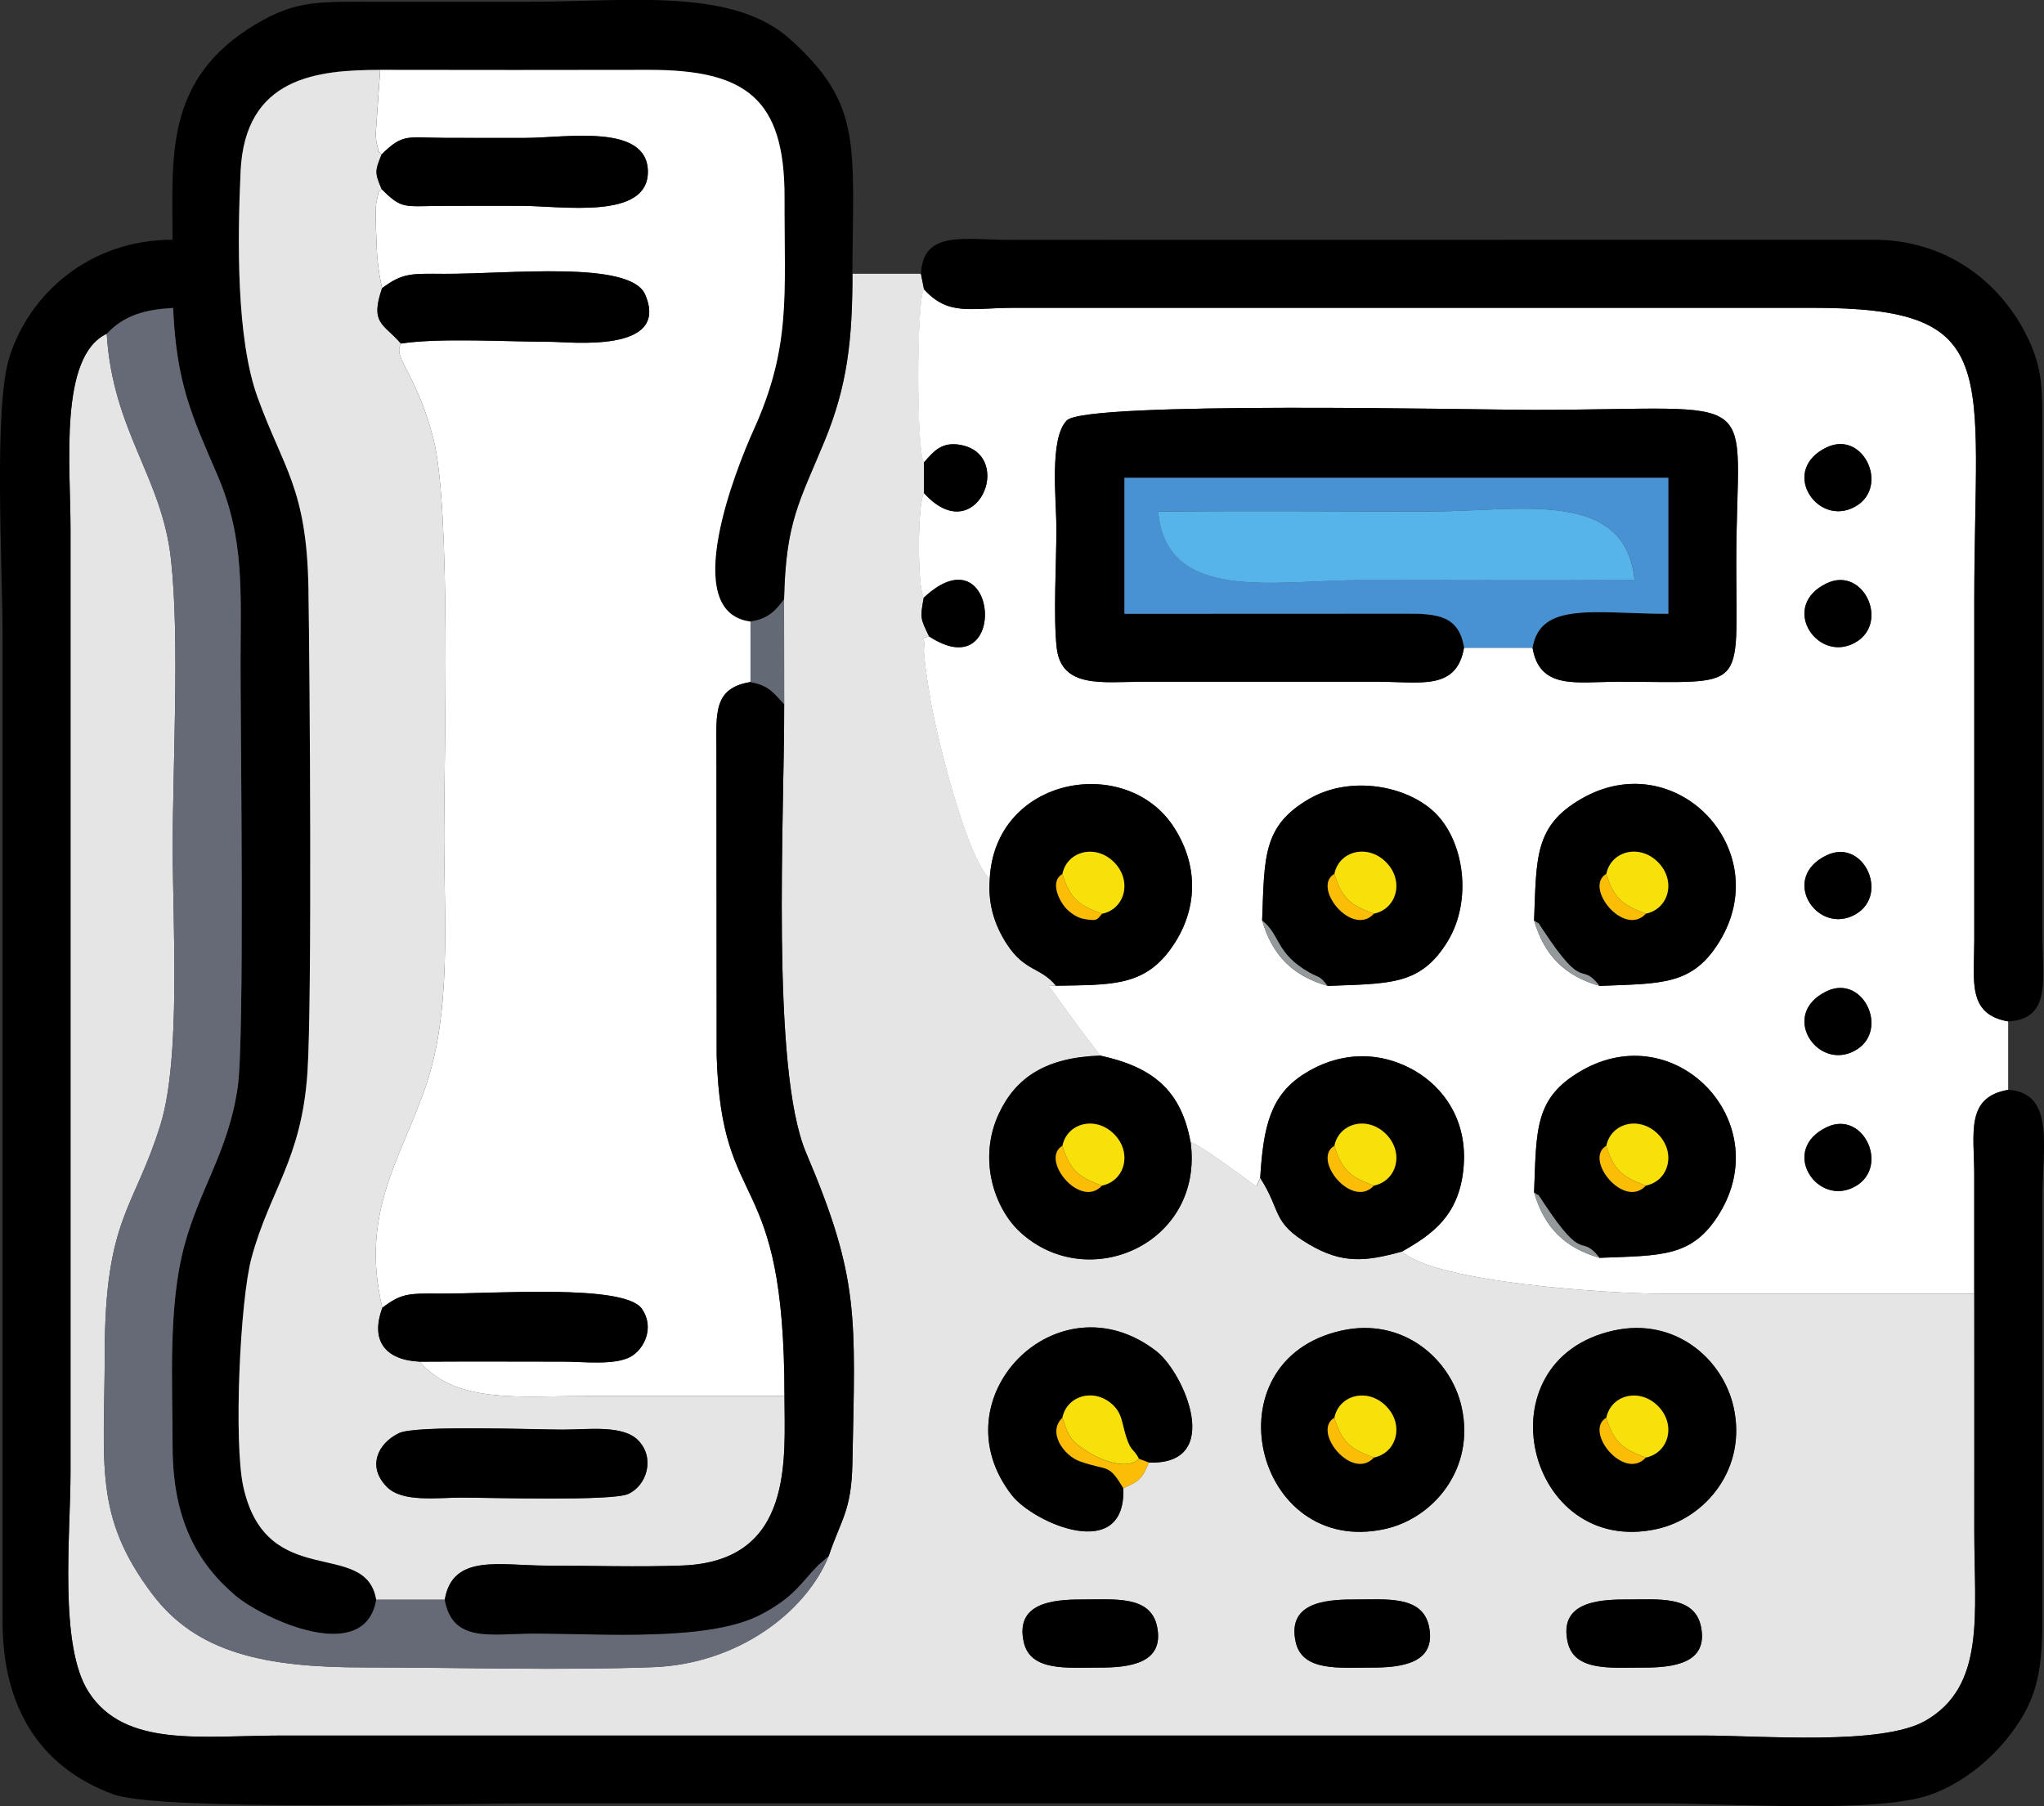 <?xml version="1.0" encoding="UTF-8"?>
<!DOCTYPE svg PUBLIC "-//W3C//DTD SVG 1.1//EN" "http://www.w3.org/Graphics/SVG/1.1/DTD/svg11.dtd">
<!-- Creator: CorelDRAW 2020 (64-Bit) -->
<svg xmlns="http://www.w3.org/2000/svg" xml:space="preserve" width="200.007mm" height="176.765mm" version="1.1" style="shape-rendering:geometricPrecision; text-rendering:geometricPrecision; image-rendering:optimizeQuality; fill-rule:evenodd; clip-rule:evenodd"
viewBox="0 0 349.12 308.55"
 xmlns:xlink="http://www.w3.org/1999/xlink"
 xmlns:xodm="http://www.corel.com/coreldraw/odm/2003">
 <rect x="0" y="0" width="349.12" height="308.55" fill="#333333" stroke="none"/>
 <defs>
  <style type="text/css">
   <![CDATA[
    .fil2 {fill:black}
    .fil4 {fill:#4891D3}
    .fil5 {fill:#56B4EA}
    .fil7 {fill:#646A75}
    .fil3 {fill:#656A76}
    .fil9 {fill:#949A9B}
    .fil0 {fill:#E5E5E5}
    .fil6 {fill:#F8E00A}
    .fil8 {fill:#FBBD05}
    .fil1 {fill:white}
   ]]>
  </style>
 </defs>
 <g id="Capa_x0020_1">
  <g id="_2032894606592">
   <path class="fil0" d="M267.76 280.48c-1.45,-6.52 4.58,-7.29 9.92,-7.27 5.55,0.02 11.74,-0.75 12.85,4.62 1.3,6.3 -4.7,7.02 -9.92,7.01 -5.3,-0.02 -11.72,0.74 -12.85,-4.36zm-46.45 0c-1.45,-6.52 4.58,-7.29 9.92,-7.27 5.55,0.02 11.74,-0.75 12.85,4.62 1.3,6.3 -4.7,7.02 -9.92,7.01 -5.3,-0.02 -11.72,0.74 -12.85,-4.36zm-46.45 0c-1.45,-6.52 4.58,-7.29 9.92,-7.27 5.55,0.02 11.74,-0.75 12.85,4.62 1.3,6.3 -4.7,7.02 -9.92,7.01 -5.3,-0.02 -11.72,0.74 -12.85,-4.36zm100.75 -53.21c10.46,-2.31 18.63,4.82 20.48,13.03 2.38,10.56 -4.79,19.02 -13.05,20.86 -22.34,4.97 -30.4,-28.81 -7.43,-33.89zm-46.45 0c10.46,-2.31 18.63,4.82 20.48,13.03 2.38,10.56 -4.79,19.02 -13.05,20.86 -22.34,4.97 -30.4,-28.81 -7.43,-33.89zm-32.92 22.54c-1.25,2.83 -1.53,3.13 -4.37,4.38 0.47,12.9 -15.31,5.97 -19.02,1.22 -12.96,-16.57 7.79,-37.64 24.64,-24.64 4.75,3.67 11.67,19.48 -1.24,19.04zm-62.32 -147.46l0.02 17.94c0.07,18.7 -2.35,62.3 3.75,76.63 9.17,21.56 8.39,27.81 7.9,53.09 -0.16,8.1 -1.96,9.54 -4.03,15.74 -3.95,9.69 -15.61,18.48 -30.04,19.01 -16.07,0.59 -33.2,0.04 -49.38,0.04 -17.01,0 -28.56,-2.5 -36.11,-12.5 -10.1,-13.37 -8.16,-22.07 -8.14,-41.19 0.03,-23.18 5.08,-24.59 9.54,-39.07 3.49,-11.32 2.07,-34.32 2.07,-47.3 0,-14.55 1.21,-35.35 -0.29,-49.16 -1.53,-14.15 -9.96,-21.91 -10.98,-38.57 -8.19,3.85 -6.18,22.47 -6.18,33.3l0 161.12c0,10.85 -2.02,29.66 3.09,37.57 6.2,9.62 19.39,7.44 33.21,7.44l242.41 0c10.26,0 30.67,1.76 38.12,-2.53 10.31,-5.93 8.34,-18.17 8.34,-32.31 0,-13.54 0.01,-27.08 -0,-40.62 -17.66,0 -35.33,-0.01 -52.99,0 -9.62,0.01 -39.27,-1.97 -44.73,-7.22 -6.31,1.75 -10.21,2.11 -15.84,-1.18 -6.48,-3.79 -4.74,-5.66 -8.39,-11.36l-0.66 1.44c-2.66,-1.92 -8.8,-6.57 -11.25,-7.61 2.33,17.39 -17.51,26.06 -29.11,15.4 -4.48,-4.12 -7.26,-12.61 -3.6,-20.33 2.9,-6.12 8.04,-9.53 17.32,-9.82 -3.15,-3.99 -5.71,-7.59 -8.81,-11.89l1.21 -0.06c-2.66,-3.23 -5.33,-2.38 -8.41,-7.14 -1.97,-3.05 -3.25,-6.67 -2.9,-11.09 -4.16,-4.01 -9.16,-25.06 -10.08,-30.37 -0.33,-1.9 -0.63,-3.86 -0.89,-5.76 -0.09,-0.67 -0.32,-2.7 -0.25,-3.28 0.3,-2.53 -1.13,-1.22 0.85,-2.05 -1.47,-3.07 -1.54,-3.09 -0.9,-6.58 -1.13,-1.77 -1.06,-16.26 0.04,-17.88l-0.01 -5.23c-1.28,-1.89 -1.26,-27.73 0.01,-29.6l-0.52 -2.61 -11.7 0c0,11.24 -0.86,19.12 -4.78,28.62 -4.27,10.34 -6.61,13.73 -6.9,26.97z"/>
   <path class="fil1" d="M273.21 214.85c-5.97,-1.72 -9.44,-5.2 -11.18,-11.17 0.42,-10.85 0.06,-16.17 8.08,-20.79 16.08,-9.28 33.19,8.63 23.61,24.34 -4.62,7.58 -9.89,7.19 -20.51,7.62zm38.78 -22.31c6.5,-3.11 11.1,7.45 4.26,10.42 -6.25,2.72 -12.15,-6.64 -4.26,-10.42zm0 -23.23c6.5,-3.11 11.1,7.45 4.26,10.42 -6.25,2.72 -12.15,-6.64 -4.26,-10.42zm-38.78 -0.91c-5.97,-1.72 -9.44,-5.2 -11.18,-11.17 0.42,-10.85 0.06,-16.17 8.08,-20.79 16.08,-9.28 33.19,8.63 23.61,24.34 -4.62,7.58 -9.89,7.19 -20.51,7.62zm-46.45 0c-5.97,-1.72 -9.44,-5.2 -11.18,-11.17 0.42,-10.85 0.06,-16.17 8.08,-20.79 7.06,-4.07 16.73,-2.24 21.47,2.42 4.97,4.87 6.4,14.95 2.14,21.93 -4.62,7.58 -9.89,7.19 -20.51,7.62zm85.23 -22.31c6.5,-3.11 11.1,7.45 4.26,10.42 -6.25,2.72 -12.15,-6.64 -4.26,-10.42zm-50.23 -35.45l-11.69 0c-1.27,7.33 -7.42,5.81 -14.47,5.81l-40.64 0c-6.57,0 -13.68,1.19 -14.46,-5.81 -0.6,-5.36 -0.05,-14.54 -0.05,-20.31 0,-4.99 -1.26,-15.48 1.79,-18.53 3.32,-3.32 70.15,-1.79 79.5,-1.79 40.71,0 34.83,-4.33 34.83,26.12 0,22.49 2.1,20.3 -20.32,20.32 -6.99,0.01 -13.24,1.43 -14.48,-5.81zm50.23 -11c6.5,-3.11 11.1,7.45 4.26,10.42 -6.25,2.72 -12.15,-6.64 -4.26,-10.42zm0 -23.23c6.5,-3.11 11.1,7.45 4.26,10.42 -6.25,2.72 -12.15,-6.64 -4.26,-10.42zm-154.19 2.57c1.57,-1.73 2.95,-3.67 6.41,-2.96 9.28,1.91 2.43,18.01 -6.4,8.19 -1.1,1.62 -1.17,16.11 -0.04,17.88 12.81,-12.01 14.73,15.72 0.9,6.58 -1.98,0.83 -0.55,-0.48 -0.85,2.05 -0.07,0.58 0.16,2.61 0.25,3.28 0.26,1.9 0.56,3.86 0.89,5.76 0.92,5.32 5.92,26.37 10.08,30.37 0.9,-17.6 23.42,-21.4 31.49,-8.8 4.41,6.88 3.95,14.51 -0.59,20.76 -4.65,6.39 -10.1,6.1 -19.59,6.27l-1.21 0.06c3.1,4.29 5.66,7.9 8.81,11.89 8.92,1.94 13.78,5.91 15.38,14.74 2.45,1.04 8.59,5.69 11.25,7.61l0.66 -1.44c0.54,-9.04 1.84,-14.18 7.49,-17.79 5.7,-3.64 12.6,-4.19 18.94,-0.52 4.61,2.67 9.18,8.26 8.27,16.87 -0.82,7.8 -5.21,11.02 -10.46,13.98 5.46,5.25 35.11,7.23 44.73,7.22 17.66,-0.01 35.33,-0 52.99,-0 -0.01,-6.78 0,-13.56 -0,-20.35 -0.01,-7.05 -1.54,-13.23 5.8,-14.48l0 -11.69c-7.03,-1.21 -5.81,-6.89 -5.8,-13.75l0 -58.06c0,-39.71 5.15,-50.09 -27.59,-50.08l-136.45 0c-7.43,0 -11.18,1.46 -15.37,-3.19 -1.27,1.88 -1.29,27.71 -0.01,29.6z"/>
   <path class="fil2" d="M343.01 186.16c-7.34,1.25 -5.81,7.43 -5.8,14.48 0.01,6.78 -0.01,13.56 0,20.35 0.02,13.54 0,27.08 0,40.62 0,14.15 1.97,26.39 -8.34,32.31 -7.46,4.29 -27.86,2.53 -38.12,2.53l-242.41 0c-13.82,0 -27.01,2.19 -33.21,-7.44 -5.1,-7.92 -3.09,-26.72 -3.09,-37.57l0 -161.12c0,-10.83 -2.01,-29.45 6.18,-33.3 2.97,-3.25 6.74,-4.18 11.34,-4.44 0.56,12.88 3.2,18.42 7.59,28.61 4.67,10.83 3.93,19.97 3.93,32.35 0,12.56 0.69,63.9 -0.48,72.09 -1.58,10.97 -6.45,17.19 -9.13,27.16 -2.77,10.27 -2.02,23.11 -2,34.3 0.02,12.51 4.27,19.96 10.8,25.48 4.46,3.77 22.01,12.15 23.99,0.65 -1.78,-10.6 -18.72,-1.27 -22.7,-19.29 -1.65,-7.48 -0.59,-31.73 1.4,-39.1 3.14,-11.6 8.54,-16.77 9.55,-31.63 0.81,-11.96 0.41,-67.88 0.17,-82.74 -0.28,-17.1 -4.29,-20.46 -8.7,-32.66 -3.63,-10.06 -3.4,-26.94 -2.89,-38.5 0.73,-16.2 13.09,-17.38 23.84,-17.39 15.27,0.03 30.55,0.03 45.82,0 16.67,-0.03 23.28,4.93 23.24,21.78 -0.04,16.67 1.19,25.46 -5.29,39.74 -2.91,6.42 -12.85,31.18 -0.52,32.71 3.09,-0.44 4.33,-1.9 5.73,-3.8 0.28,-13.24 2.63,-16.63 6.9,-26.97 3.92,-9.49 4.78,-17.37 4.78,-28.62 0.11,-22.14 1.76,-28.94 -10.69,-40.1 -9.87,-8.85 -27.81,-6.35 -44.46,-6.35 -8.47,0 -16.93,0 -25.4,0 -10.66,-0 -14.41,-0.34 -21.49,3.92 -15.53,9.34 -14.08,22.63 -14.08,36.73 -14.14,0 -24.43,9.18 -27.86,20.04 -2.73,8.61 -1.17,35.84 -1.17,47.46l-0 168.38c-0.05,14.35 6.02,24.94 18.96,29.67 7.94,2.9 60.23,1.53 71.04,1.53 64.35,0 128.71,0 193.06,0 12.46,0 37.22,1.81 46.37,-1.53 5.4,-1.97 10.2,-5.89 13.59,-10.36 4.13,-5.46 5.4,-10.04 5.37,-19.31l-0 -71.85c0,-8.73 2.29,-18.33 -5.81,-18.83z"/>
   <path class="fil1" d="M65.18 26.38c3.67,-3.62 4.34,-2.86 10.74,-2.83 4.6,0.02 9.2,0.01 13.79,0.01 6.85,0 20.95,-2.57 20.95,5.8 -0.01,8.26 -14.72,5.8 -21.67,5.8 -4.6,0 -9.2,-0.02 -13.8,0.01 -6.16,0.04 -6.55,0.6 -10,-2.86 -1.19,1.4 -0.22,-0.61 -0.75,1.56 -0.2,0.8 -0.21,1.13 -0.26,1.97 -0.06,1.12 0.05,3.23 0.09,4.43 0.09,3.45 0.26,5.57 1,8.95 3.54,-2.63 4.88,-2.47 10.66,-2.44 10.98,0.06 31.73,-2.33 34.26,3.53 4.37,10.12 -12.89,8.08 -16.12,8.08 -7.2,-0 -19.03,-0.72 -25.6,0.3 -0.95,1.76 0.6,3.34 2.5,7.55 1.37,3.03 2.18,5.37 3.02,8.56 3.12,11.78 1.87,54.03 1.87,67.79 0,14.57 1.33,30.11 -3.22,43.2 -4.25,12.24 -11.19,21.5 -7.33,37.59 3.27,-2.48 4.43,-2.45 9.88,-2.41 9.14,0.06 31.48,-1.71 34.45,2.61 2.19,3.18 0.4,6.86 -1.91,8.16 -2.72,1.53 -8.09,0.85 -11.49,0.85 -8.18,-0.01 -16.37,-0.04 -24.55,0.01 6.21,7.22 17.12,5.86 28.18,5.86 11.37,0 22.74,0 34.12,0 -0.01,-39.92 -10.75,-30.27 -11.58,-58.11l-0.04 -52.28c-0.03,-6.31 -0.49,-10.54 5.82,-11.56l0 -10.34c-12.33,-1.53 -2.39,-26.29 0.52,-32.71 6.47,-14.28 5.24,-23.06 5.29,-39.74 0.04,-16.85 -6.57,-21.81 -23.24,-21.78 -15.27,0.03 -30.55,0.03 -45.82,-0l-0.76 10.95c0.05,0.82 0.04,1.17 0.26,1.96 0.59,2.19 -0.49,0.1 0.74,1.54z"/>
   <path class="fil0" d="M96.25 244.2c4.24,-0 10.09,-0.84 12.72,1.8 2.96,2.97 1.55,7.76 -1.7,9.2 -2.8,1.24 -23.74,0.6 -28.44,0.61 -4.24,0 -10.07,0.84 -12.72,-1.8 -3.47,-3.47 -1.57,-7.47 2.02,-9.2 2.91,-1.4 23.15,-0.6 28.12,-0.6zm-31.98 29.04l11.7 0c1.33,-7.92 9.49,-5.81 17.38,-5.81 7.6,0 15.72,0.27 23.25,-0.02 19.14,-0.74 17.4,-18.44 17.39,-28.96 -11.37,0 -22.74,0 -34.12,0 -11.05,0 -21.97,1.37 -28.18,-5.86 -5.82,-0.27 -8.51,-3.52 -6.38,-9.21 -3.86,-16.09 3.08,-25.35 7.33,-37.59 4.54,-13.09 3.22,-28.63 3.22,-43.2 0,-13.76 1.25,-56.01 -1.87,-67.79 -0.84,-3.19 -1.66,-5.53 -3.02,-8.56 -1.9,-4.21 -3.45,-5.79 -2.5,-7.55 -2.91,-3.42 -5.33,-3.32 -3.21,-9.46 -0.73,-3.38 -0.9,-5.5 -1,-8.95 -0.03,-1.2 -0.15,-3.32 -0.09,-4.43 0.05,-0.84 0.06,-1.16 0.26,-1.97 0.53,-2.17 -0.44,-0.16 0.75,-1.56 -1.19,-2.84 -1.16,-3.08 -0.01,-5.93 -1.24,-1.44 -0.15,0.65 -0.74,-1.54 -0.21,-0.78 -0.21,-1.14 -0.26,-1.96l0.76 -10.95c-10.75,0.02 -23.11,1.19 -23.84,17.39 -0.52,11.56 -0.75,28.44 2.89,38.5 4.4,12.19 8.42,15.56 8.7,32.66 0.24,14.86 0.64,70.78 -0.17,82.74 -1.01,14.86 -6.41,20.03 -9.55,31.63 -1.99,7.37 -3.05,31.62 -1.4,39.1 3.98,18.02 20.92,8.69 22.7,19.29z"/>
   <path class="fil2" d="M157.29 46.78l0.52 2.61c4.18,4.65 7.94,3.2 15.37,3.19l136.45 0c32.74,-0 27.59,10.37 27.59,50.08l-0 58.06c-0.01,6.86 -1.23,12.54 5.8,13.75 7.53,-0.45 5.81,-7.36 5.81,-15.2l0 -84.19c0,-8.87 0.2,-12.17 -2.88,-18.17 -4.33,-8.43 -13.21,-16.03 -26.13,-15.96l-147.35 0.02c-7.74,-0 -14.87,-1.71 -15.16,5.81z"/>
   <path class="fil3" d="M18.23 57.03c1.02,16.66 9.45,24.42 10.98,38.57 1.5,13.82 0.29,34.61 0.29,49.16 0,12.98 1.42,35.98 -2.07,47.3 -4.47,14.48 -9.51,15.89 -9.54,39.07 -0.02,19.12 -1.96,27.82 8.14,41.19 7.56,10 19.1,12.5 36.11,12.5 16.19,-0 33.31,0.54 49.38,-0.04 14.44,-0.53 26.09,-9.32 30.04,-19.01l-1.81 1.58c-2.93,2.93 -3.92,5.33 -9.75,8.41 -8.87,4.69 -27.16,3.28 -38.83,3.28 -7.19,0 -13.89,1.7 -15.2,-5.79l-11.7 0c-1.98,11.5 -19.53,3.12 -23.99,-0.65 -6.53,-5.52 -10.78,-12.97 -10.8,-25.48 -0.02,-11.19 -0.76,-24.04 2,-34.3 2.69,-9.97 7.56,-16.18 9.13,-27.16 1.18,-8.19 0.48,-59.54 0.48,-72.09 0,-12.38 0.73,-21.52 -3.93,-32.35 -4.39,-10.19 -7.03,-15.73 -7.59,-28.61 -4.6,0.26 -8.37,1.18 -11.34,4.44z"/>
   <path class="fil2" d="M250.07 110.64c-0.9,-5.42 -4.39,-5.85 -10.11,-5.82l-47.92 0.02 0 -23.23 92.9 0 0 23.23c-12.42,0 -21.86,-2.2 -23.19,5.8 1.23,7.24 7.48,5.81 14.48,5.81 22.42,-0.02 20.32,2.17 20.32,-20.32 0,-30.46 5.88,-26.12 -34.83,-26.12 -9.35,0 -76.18,-1.53 -79.5,1.79 -3.05,3.05 -1.79,13.54 -1.79,18.53 0,5.77 -0.55,14.95 0.05,20.31 0.79,7.01 7.9,5.82 14.46,5.81l40.64 0c7.06,0.01 13.21,1.52 14.47,-5.81z"/>
   <path class="fil2" d="M133.99 238.44c0,10.53 1.75,28.22 -17.39,28.96 -7.54,0.29 -15.65,0.02 -23.25,0.02 -7.89,-0 -16.05,-2.11 -17.38,5.81 1.32,7.49 8.01,5.79 15.2,5.79 11.67,-0 29.96,1.41 38.83,-3.28 5.83,-3.08 6.82,-5.48 9.75,-8.41l1.81 -1.58c2.07,-6.2 3.87,-7.64 4.03,-15.74 0.5,-25.28 1.28,-31.53 -7.9,-53.09 -6.1,-14.33 -3.68,-57.93 -3.75,-76.63 -1.77,-1.85 -2.48,-3.2 -5.75,-3.8 -6.31,1.02 -5.85,5.25 -5.82,11.56l0.04 52.28c0.83,27.83 11.57,18.18 11.58,58.11z"/>
   <path class="fil4" d="M244.31 87.37c15.02,0 33.33,-4.1 34.88,11.7 -15.49,0.1 -31,0.01 -46.49,0.01 -14.84,0 -33.49,4.05 -34.87,-11.7 15.47,-0.16 31.01,-0.02 46.48,-0.02zm5.77 23.27l11.69 0c1.32,-8 10.77,-5.8 23.19,-5.8l0 -23.23 -92.9 0 0 23.23 47.92 -0.02c5.72,-0.04 9.2,0.39 10.11,5.82z"/>
   <path class="fil5" d="M279.18 99.07c-1.55,-15.8 -19.86,-11.7 -34.88,-11.7 -15.48,0 -31.01,-0.14 -46.48,0.02 1.37,15.74 20.03,11.7 34.87,11.7 15.49,0 31,0.08 46.49,-0.01z"/>
   <path class="fil2" d="M227.91 242.17c0.8,-3.92 5.66,-5.17 8.81,-2.01 3.16,3.17 1.87,7.99 -2.06,8.8 -3.72,4.07 -10.65,-4.51 -6.76,-6.79zm1.25 -14.9c-22.97,5.08 -14.91,38.86 7.43,33.89 8.26,-1.84 15.43,-10.3 13.05,-20.86 -1.85,-8.21 -10.02,-15.35 -20.48,-13.03z"/>
   <path class="fil2" d="M274.36 242.17c0.8,-3.92 5.66,-5.17 8.81,-2.01 3.16,3.17 1.87,7.99 -2.06,8.8 -3.72,4.07 -10.65,-4.51 -6.76,-6.79zm1.25 -14.9c-22.97,5.08 -14.91,38.86 7.43,33.89 8.26,-1.84 15.43,-10.3 13.05,-20.86 -1.85,-8.21 -10.02,-15.35 -20.48,-13.03z"/>
   <path class="fil2" d="M181.46 149.3c0.79,-3.93 5.66,-5.19 8.81,-2.04 3.15,3.15 1.89,8.01 -2.03,8.81 -0.91,0.98 -0.68,1.34 -3.23,0.86 -1.06,-0.2 -2.12,-0.97 -2.78,-1.63 -1.24,-1.24 -3.04,-4.71 -0.77,-6zm-12.41 0.85c-0.36,4.42 0.92,8.04 2.9,11.09 3.08,4.76 5.75,3.91 8.41,7.14 9.49,-0.17 14.94,0.12 19.59,-6.27 4.54,-6.25 5,-13.88 0.59,-20.76 -8.07,-12.6 -30.59,-8.79 -31.49,8.8z"/>
   <path class="fil2" d="M181.46 195.72c0.8,-3.92 5.66,-5.17 8.81,-2.01 3.16,3.17 1.87,7.99 -2.06,8.8 -3.73,4.07 -10.65,-4.51 -6.76,-6.79zm21.89 -0.66c-1.6,-8.83 -6.46,-12.8 -15.38,-14.74 -9.28,0.29 -14.43,3.7 -17.32,9.82 -3.66,7.72 -0.88,16.21 3.6,20.33 11.6,10.66 31.43,1.98 29.11,-15.4z"/>
   <path class="fil2" d="M227.91 195.72c0.8,-3.92 5.66,-5.17 8.81,-2.01 3.16,3.17 1.87,7.99 -2.06,8.8 -3.73,4.07 -10.65,-4.51 -6.76,-6.79zm-12.65 5.51c3.65,5.69 1.91,7.57 8.39,11.36 5.63,3.29 9.54,2.93 15.84,1.18 5.25,-2.96 9.64,-6.18 10.46,-13.98 0.91,-8.6 -3.66,-14.2 -8.27,-16.87 -6.34,-3.67 -13.24,-3.11 -18.94,0.52 -5.65,3.61 -6.95,8.75 -7.49,17.79z"/>
   <path class="fil2" d="M274.36 149.27c0.8,-3.92 5.66,-5.17 8.81,-2.01 3.16,3.17 1.87,7.99 -2.06,8.8 -3.73,4.07 -10.65,-4.51 -6.76,-6.79zm-12.34 7.96c1.15,0.89 0.27,-0.29 1.55,1.66 7.23,10.95 6.17,5.11 9.63,9.51 10.61,-0.43 15.89,-0.04 20.51,-7.62 9.58,-15.71 -7.53,-33.62 -23.61,-24.34 -8.02,4.63 -7.66,9.94 -8.08,20.79z"/>
   <path class="fil2" d="M274.36 195.72c0.8,-3.92 5.66,-5.17 8.81,-2.01 3.16,3.17 1.87,7.99 -2.06,8.8 -3.73,4.07 -10.65,-4.51 -6.76,-6.79zm-12.34 7.96c1.15,0.89 0.27,-0.29 1.55,1.66 7.23,10.95 6.17,5.11 9.63,9.51 10.61,-0.42 15.89,-0.04 20.51,-7.62 9.58,-15.71 -7.53,-33.62 -23.61,-24.34 -8.02,4.63 -7.66,9.94 -8.08,20.79z"/>
   <path class="fil2" d="M227.91 149.27c0.8,-3.92 5.66,-5.17 8.81,-2.01 3.16,3.17 1.87,7.99 -2.06,8.8 -3.73,4.07 -10.65,-4.51 -6.76,-6.79zm-12.34 7.96c3.14,2.45 2.27,5.61 8.07,8.89 1.83,1.03 1.63,0.4 3.11,2.28 10.61,-0.43 15.89,-0.04 20.51,-7.62 4.25,-6.98 2.83,-17.06 -2.14,-21.93 -4.75,-4.65 -14.41,-6.49 -21.47,-2.42 -8.02,4.63 -7.66,9.94 -8.08,20.79z"/>
   <path class="fil2" d="M191.87 254.2c-2.59,-4.33 -2.48,-2.86 -7.42,-4.6 -2.72,-0.96 -5.6,-4.95 -2.99,-7.43 0.8,-3.91 5.7,-5.19 8.8,-2.01 1.42,1.45 1.37,2.97 2.08,5.22 0.86,2.72 1.21,1.91 2.19,3.8l1.71 0.64c12.91,0.44 5.99,-15.37 1.24,-19.04 -16.85,-13.01 -37.6,8.07 -24.64,24.64 3.72,4.75 19.5,11.68 19.02,-1.22z"/>
   <path class="fil2" d="M68.13 244.8c-3.6,1.73 -5.5,5.73 -2.02,9.2 2.65,2.64 8.48,1.8 12.72,1.8 4.69,-0 25.64,0.63 28.44,-0.61 3.25,-1.44 4.66,-6.23 1.7,-9.2 -2.63,-2.64 -8.48,-1.8 -12.72,-1.8 -4.96,0 -25.21,-0.8 -28.12,0.6z"/>
   <path class="fil2" d="M65.18 26.38c-1.15,2.85 -1.18,3.09 0.01,5.93 3.45,3.46 3.84,2.9 10,2.86 4.6,-0.03 9.2,-0.01 13.8,-0.01 6.95,0 21.66,2.46 21.67,-5.8 0.01,-8.37 -14.09,-5.8 -20.95,-5.8 -4.6,0 -9.2,0.02 -13.79,-0.01 -6.4,-0.03 -7.07,-0.8 -10.74,2.83z"/>
   <path class="fil2" d="M65.26 49.22c-2.12,6.15 0.3,6.04 3.21,9.46 6.57,-1.02 18.4,-0.3 25.6,-0.3 3.23,0 20.49,2.04 16.12,-8.08 -2.54,-5.87 -23.29,-3.48 -34.26,-3.53 -5.77,-0.03 -7.12,-0.18 -10.66,2.44z"/>
   <path class="fil2" d="M65.32 223.37c-2.13,5.69 0.56,8.94 6.38,9.21 8.18,-0.05 16.37,-0.02 24.55,-0.01 3.4,0 8.77,0.68 11.49,-0.85 2.31,-1.3 4.1,-4.98 1.91,-8.16 -2.97,-4.31 -25.31,-2.55 -34.45,-2.61 -5.44,-0.03 -6.6,-0.07 -9.88,2.41z"/>
   <path class="fil2" d="M174.86 280.48c1.13,5.1 7.55,4.34 12.85,4.36 5.22,0.02 11.22,-0.7 9.92,-7.01 -1.11,-5.37 -7.3,-4.61 -12.85,-4.62 -5.33,-0.02 -11.36,0.75 -9.92,7.27z"/>
   <path class="fil2" d="M221.31 280.48c1.13,5.1 7.55,4.34 12.85,4.36 5.22,0.02 11.22,-0.7 9.92,-7.01 -1.11,-5.37 -7.3,-4.61 -12.85,-4.62 -5.33,-0.02 -11.36,0.75 -9.92,7.27z"/>
   <path class="fil2" d="M267.76 280.48c1.13,5.1 7.55,4.34 12.85,4.36 5.22,0.02 11.22,-0.7 9.92,-7.01 -1.11,-5.37 -7.3,-4.61 -12.85,-4.62 -5.33,-0.02 -11.36,0.75 -9.92,7.27z"/>
   <path class="fil2" d="M312 76.42c-7.89,3.78 -1.99,13.14 4.26,10.42 6.85,-2.98 2.24,-13.54 -4.26,-10.42z"/>
   <path class="fil2" d="M312 192.54c-7.89,3.78 -1.99,13.14 4.26,10.42 6.85,-2.98 2.24,-13.54 -4.26,-10.42z"/>
   <path class="fil2" d="M312 169.32c-7.89,3.78 -1.99,13.14 4.26,10.42 6.85,-2.98 2.24,-13.54 -4.26,-10.42z"/>
   <path class="fil2" d="M312 99.64c-7.89,3.78 -1.99,13.14 4.26,10.42 6.85,-2.98 2.24,-13.54 -4.26,-10.42z"/>
   <path class="fil2" d="M312 146.09c-7.89,3.78 -1.99,13.14 4.26,10.42 6.85,-2.98 2.24,-13.54 -4.26,-10.42z"/>
   <path class="fil2" d="M157.81 78.99l0.01 5.23c8.83,9.82 15.68,-6.28 6.4,-8.19 -3.46,-0.71 -4.84,1.23 -6.41,2.96z"/>
   <path class="fil2" d="M157.77 102.11c-0.64,3.49 -0.57,3.51 0.9,6.58 13.83,9.13 11.91,-18.59 -0.9,-6.58z"/>
   <path class="fil6" d="M181.46 242.17c1.12,3.61 1.84,4.23 4.53,5.93 2.03,1.28 6.56,3.1 8.54,1.07 -0.97,-1.89 -1.33,-1.08 -2.19,-3.8 -0.71,-2.25 -0.67,-3.77 -2.08,-5.22 -3.1,-3.18 -8.01,-1.9 -8.8,2.01z"/>
   <path class="fil6" d="M274.36 242.17c1.27,4.1 2.69,5.33 6.76,6.79 3.92,-0.81 5.22,-5.63 2.06,-8.8 -3.15,-3.16 -8.01,-1.91 -8.81,2.01z"/>
   <path class="fil6" d="M227.91 242.17c1.27,4.1 2.69,5.33 6.76,6.79 3.92,-0.81 5.22,-5.63 2.06,-8.8 -3.15,-3.16 -8.01,-1.91 -8.81,2.01z"/>
   <path class="fil6" d="M227.91 149.27c1.27,4.1 2.69,5.33 6.76,6.79 3.92,-0.81 5.22,-5.63 2.06,-8.8 -3.15,-3.16 -8.01,-1.91 -8.81,2.01z"/>
   <path class="fil6" d="M274.36 149.27c1.27,4.1 2.69,5.33 6.76,6.79 3.92,-0.81 5.22,-5.63 2.06,-8.8 -3.15,-3.16 -8.01,-1.91 -8.81,2.01z"/>
   <path class="fil6" d="M274.36 195.72c1.27,4.1 2.69,5.33 6.76,6.79 3.92,-0.81 5.22,-5.63 2.06,-8.8 -3.15,-3.16 -8.01,-1.91 -8.81,2.01z"/>
   <path class="fil6" d="M227.91 195.72c1.27,4.1 2.69,5.33 6.76,6.79 3.92,-0.81 5.22,-5.63 2.06,-8.8 -3.15,-3.16 -8.01,-1.91 -8.81,2.01z"/>
   <path class="fil6" d="M181.46 195.72c1.27,4.1 2.69,5.33 6.76,6.79 3.92,-0.81 5.22,-5.63 2.06,-8.8 -3.15,-3.16 -8.01,-1.91 -8.81,2.01z"/>
   <path class="fil6" d="M181.46 149.3c1.31,4.11 2.67,5.3 6.78,6.77 3.93,-0.8 5.18,-5.66 2.03,-8.81 -3.15,-3.15 -8.02,-1.89 -8.81,2.04z"/>
   <path class="fil7" d="M128.19 106.16l0 10.34c3.27,0.6 3.98,1.95 5.75,3.8l-0.02 -17.94c-1.4,1.89 -2.64,3.35 -5.73,3.8z"/>
   <path class="fil8" d="M191.87 254.2c2.84,-1.25 3.12,-1.55 4.37,-4.38l-1.71 -0.64c-1.98,2.03 -6.52,0.21 -8.54,-1.07 -2.69,-1.7 -3.41,-2.33 -4.53,-5.93 -2.62,2.48 0.27,6.47 2.99,7.43 4.94,1.74 4.83,0.27 7.42,4.6z"/>
   <path class="fil8" d="M234.67 248.96c-4.07,-1.46 -5.49,-2.69 -6.76,-6.79 -3.89,2.29 3.03,10.87 6.76,6.79z"/>
   <path class="fil8" d="M281.12 248.96c-4.07,-1.46 -5.49,-2.69 -6.76,-6.79 -3.89,2.29 3.03,10.87 6.76,6.79z"/>
   <path class="fil8" d="M281.12 202.51c-4.07,-1.46 -5.49,-2.69 -6.76,-6.79 -3.89,2.28 3.03,10.87 6.76,6.79z"/>
   <path class="fil8" d="M188.22 202.51c-4.07,-1.46 -5.49,-2.69 -6.76,-6.79 -3.89,2.28 3.03,10.87 6.76,6.79z"/>
   <path class="fil8" d="M234.67 202.51c-4.07,-1.46 -5.49,-2.69 -6.76,-6.79 -3.89,2.28 3.03,10.87 6.76,6.79z"/>
   <path class="fil8" d="M281.12 156.06c-4.07,-1.46 -5.49,-2.69 -6.76,-6.79 -3.89,2.28 3.03,10.87 6.76,6.79z"/>
   <path class="fil8" d="M234.67 156.06c-4.07,-1.46 -5.49,-2.69 -6.76,-6.79 -3.89,2.28 3.03,10.87 6.76,6.79z"/>
   <path class="fil8" d="M188.24 156.07c-4.11,-1.47 -5.47,-2.67 -6.78,-6.77 -2.26,1.29 -0.47,4.77 0.77,6 0.66,0.66 1.72,1.43 2.78,1.63 2.55,0.48 2.32,0.12 3.23,-0.86z"/>
   <path class="fil9" d="M273.21 214.85c-3.47,-4.4 -2.4,1.45 -9.63,-9.51 -1.28,-1.94 -0.4,-0.76 -1.55,-1.66 1.74,5.96 5.22,9.45 11.18,11.17z"/>
   <path class="fil9" d="M273.21 168.4c-3.47,-4.4 -2.4,1.45 -9.63,-9.51 -1.28,-1.94 -0.4,-0.76 -1.55,-1.66 1.74,5.96 5.22,9.45 11.18,11.17z"/>
   <path class="fil9" d="M226.76 168.4c-1.48,-1.88 -1.28,-1.25 -3.11,-2.28 -5.81,-3.28 -4.93,-6.44 -8.07,-8.89 1.74,5.96 5.22,9.45 11.18,11.17z"/>
  </g>
 </g>
</svg>
